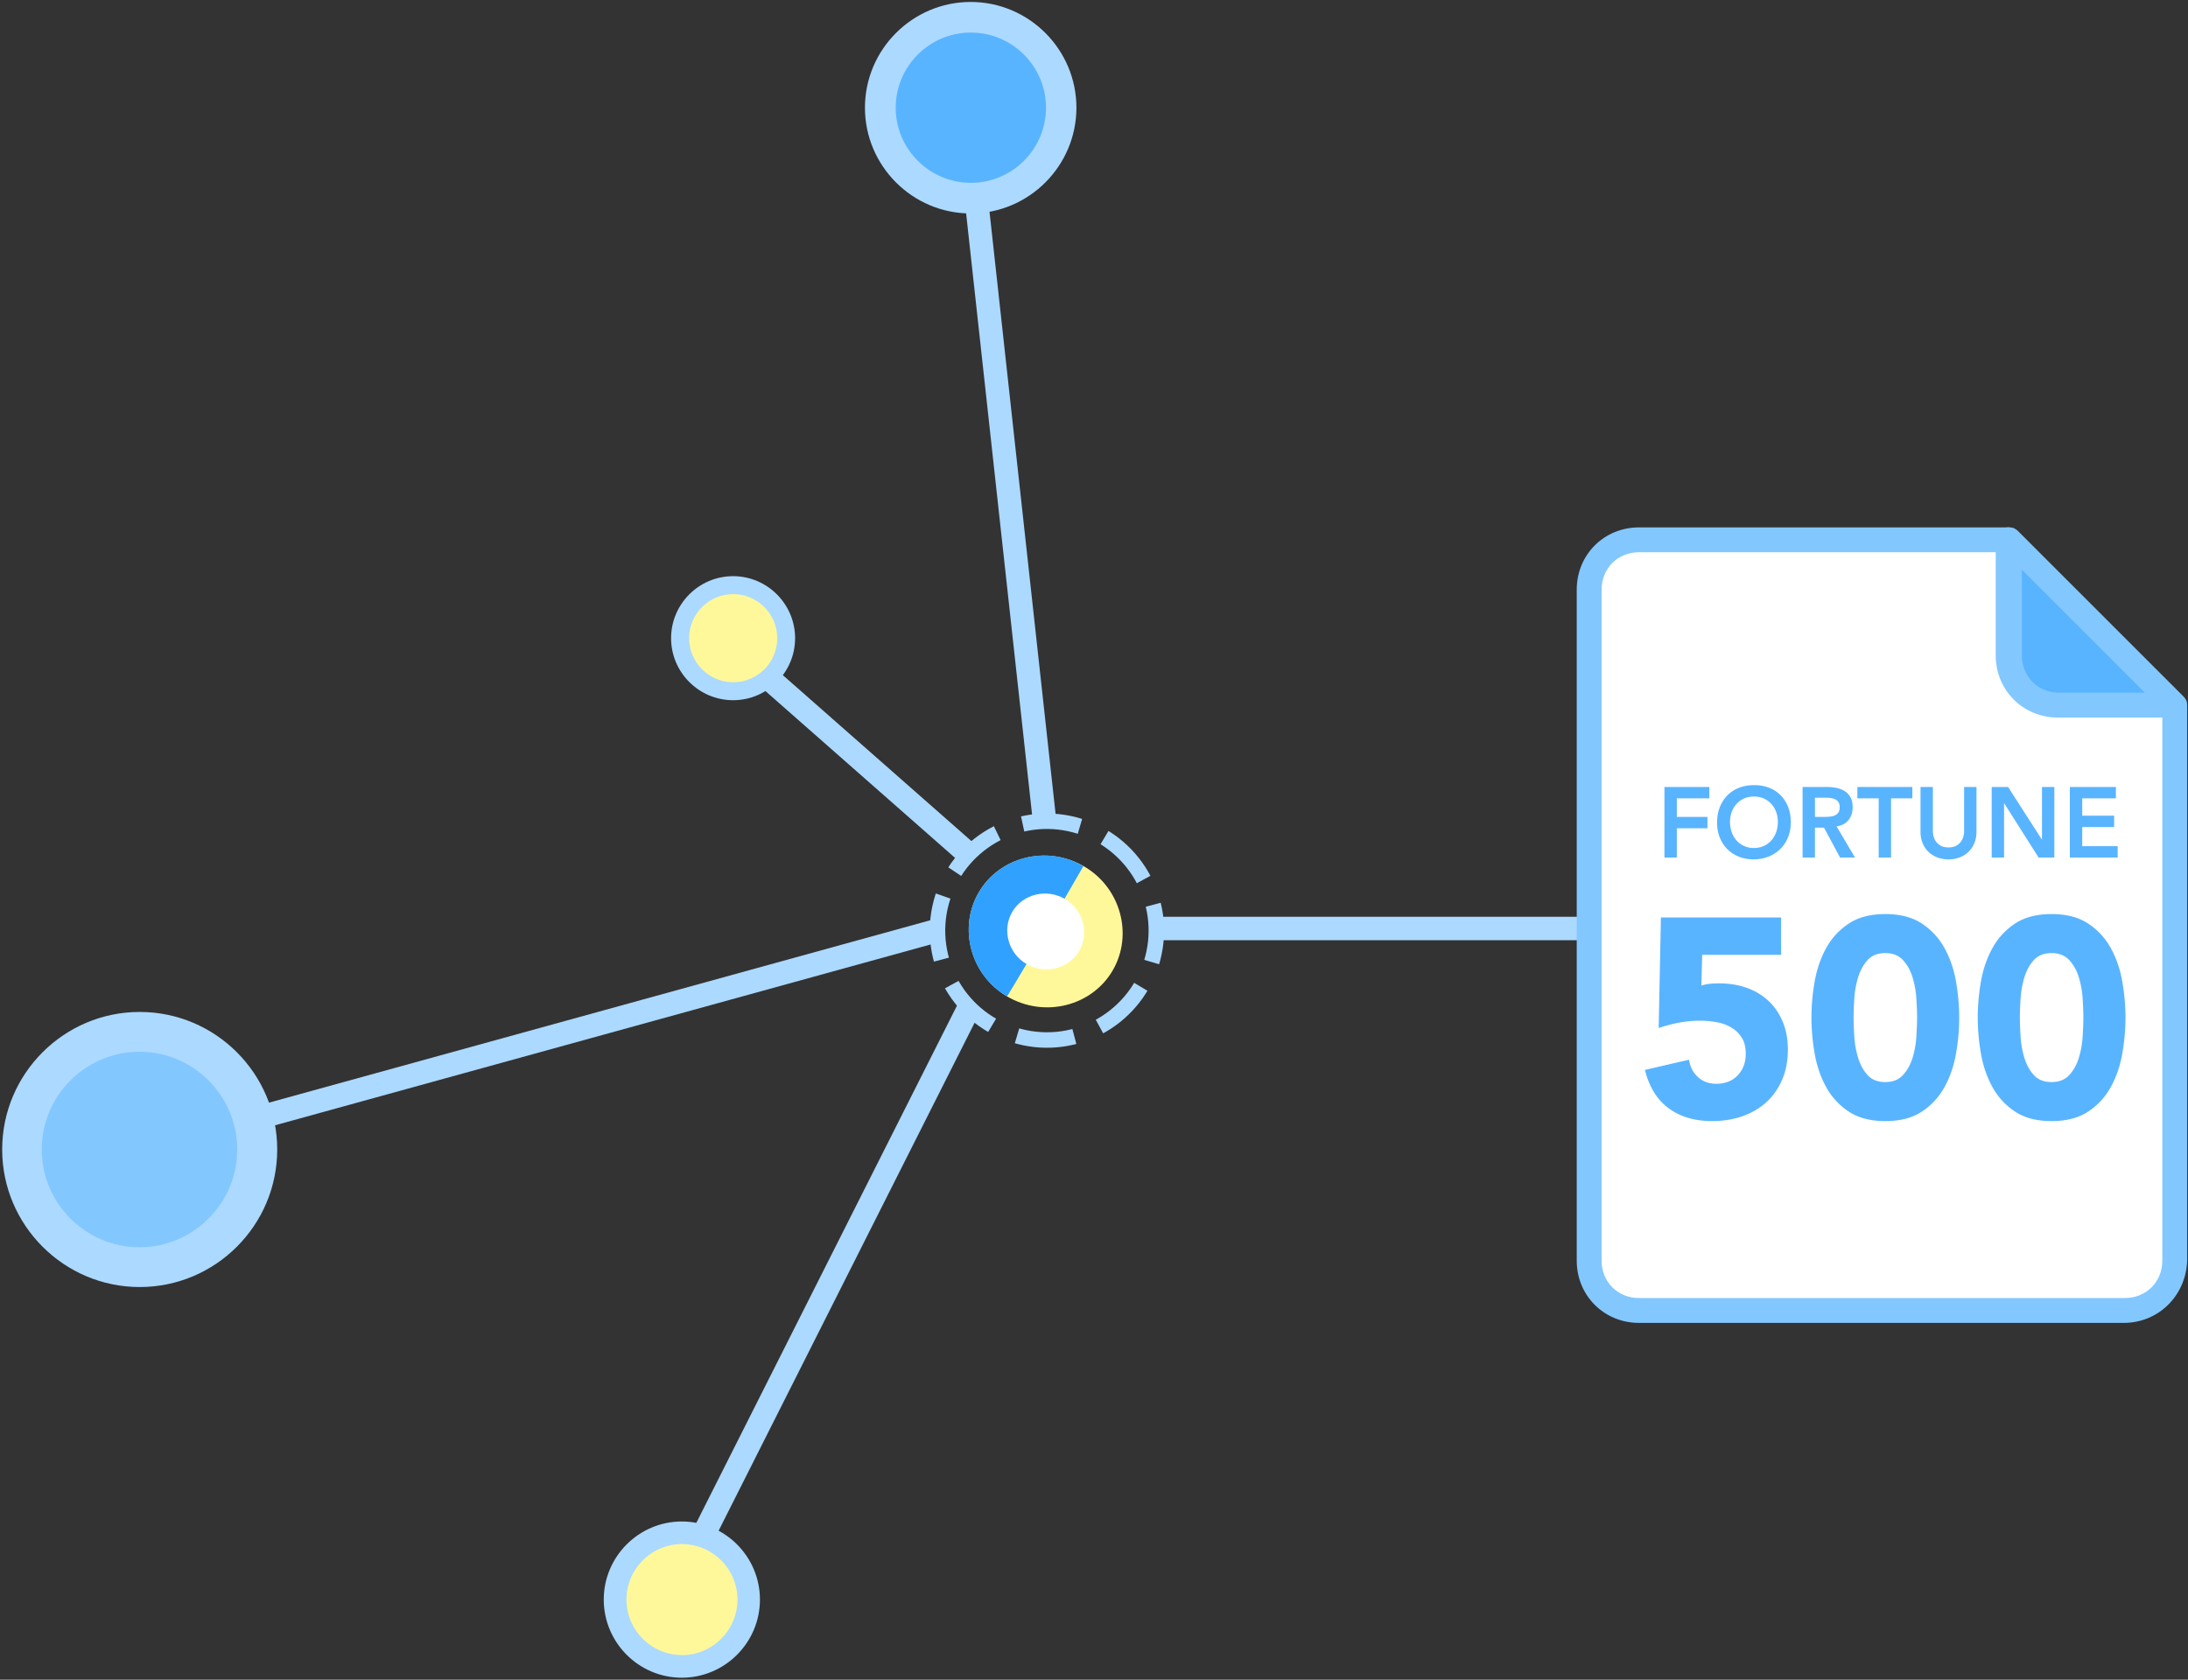 <svg xmlns="http://www.w3.org/2000/svg" width="560" height="430" viewBox="0 0 560 430">
    <rect x="0" y="0" width="560" height="430" fill="#333333" stroke="none"/>
    <g fill="none" fill-rule="evenodd">
        <path d="M267 207L250 52m-13 187L63 287m343.715-49.306H297.493M246 217l-50-44m51 87l-66 131" stroke="#ACD9FF" stroke-linecap="square" stroke-width="6"/>
        <g fill-rule="nonzero" transform="rotate(90 137.5 138)">
            <ellipse cx="27.072" cy="27.061" fill="#59B4FF" rx="23.688" ry="23.679"/>
            <path fill="#ACD9FF" d="M27.072 0C12.182 0 0 12.137 0 27.061c0 14.884 12.141 27.062 27.072 27.062 14.89 0 27.072-12.137 27.072-27.062S41.961 0 27.072 0zm0 46.25c-10.583 0-19.237-8.61-19.237-19.23 0-10.578 8.614-19.23 19.237-19.23 10.583 0 19.237 8.611 19.237 19.23-.041 10.62-8.655 19.23-19.237 19.23z"/>
        </g>
        <g fill-rule="nonzero" transform="rotate(90 28 175.5)">
            <ellipse cx="15.877" cy="15.871" fill="#FFF89A" rx="13.892" ry="13.887"/>
            <path fill="#ACD9FF" d="M15.877 0C7.145 0 0 7.118 0 15.87c0 8.73 7.12 15.871 15.877 15.871 8.732 0 15.877-7.117 15.877-15.87S24.609 0 15.877 0zm0 27.124c-6.207 0-11.282-5.05-11.282-11.278 0-6.204 5.052-11.277 11.282-11.277 6.206 0 11.282 5.05 11.282 11.277-.024 6.229-5.076 11.278-11.282 11.278z"/>
        </g>
        <g fill-rule="nonzero" transform="rotate(90 -97.5 292)">
            <ellipse cx="19.996" cy="19.989" fill="#FFF89A" rx="17.497" ry="17.49"/>
            <path fill="#ACD9FF" d="M19.996 0C8.998 0 0 8.965 0 19.989c0 10.993 8.968 19.988 19.996 19.988 10.998 0 19.997-8.964 19.997-19.988C39.993 8.964 30.994 0 19.996 0zm0 34.162c-7.816 0-14.209-6.36-14.209-14.204 0-7.814 6.363-14.204 14.21-14.204 7.816 0 14.209 6.36 14.209 14.204-.03 7.844-6.393 14.204-14.21 14.204z"/>
        </g>
        <g fill-rule="nonzero" transform="rotate(90 -93 165.5)">
            <ellipse cx="35.77" cy="36.748" fill="#83C7FF" rx="30.089" ry="30.078"/>
            <path fill="#ACD9FF" d="M35.77 71.944C16.404 71.944.559 56.159.559 36.747c0-19.412 15.79-35.197 35.21-35.197S70.98 17.335 70.98 36.747c0 19.412-15.844 35.197-35.21 35.197zm0-60.154c-13.765 0-25.021 11.199-25.021 25.01 0 13.76 11.204 25.011 25.02 25.011 13.765 0 25.021-11.199 25.021-25.01 0-13.812-11.256-25.011-25.02-25.011z"/>
        </g>
        <path stroke="#ACD9FF" stroke-dasharray="14.851,6.931" stroke-width="3.96" d="M240.905 230.99c-4.003 14.938 4.861 30.291 19.798 34.293 14.938 4.003 30.291-4.862 34.293-19.799 4.003-14.937-4.862-30.29-19.799-34.292-14.937-4.003-30.29 4.862-34.292 19.799z"/>
        <g fill-rule="nonzero">
            <path fill="#FFF89A" d="M284.817 248.376c-5.263 9.116-17.337 12.319-26.952 6.768-9.408-5.432-12.672-17.49-7.408-26.606 5.263-9.117 17.337-12.319 26.952-6.768 9.43 5.445 12.672 17.49 7.408 26.606z"/>
            <path fill="#30A1FF" d="M257.763 255.085c-9.352-5.4-12.57-17.43-7.306-26.547 5.263-9.117 17.291-12.345 26.848-6.828-3.22 5.58-14.912 25.83-19.542 33.375z"/>
            <path fill="#FFF" d="M276.227 243.416c-2.632 4.559-8.669 6.16-13.476 3.384-4.704-2.716-6.336-8.744-3.704-13.303 2.631-4.558 8.669-6.159 13.476-3.384 4.715 2.723 6.336 8.745 3.704 13.303z"/>
        </g>
        <g fill-rule="nonzero">
            <path fill="#FFF" d="M514.285 138.195h-94.822c-7 0-12.728 5.727-12.728 12.728v171.826c0 7 5.727 12.728 12.728 12.728h124.415c7 0 12.728-5.728 12.728-12.728V180.515l-42.32-42.32z"/>
            <path fill="#83C7FF" d="M543.56 338.659H419.463c-8.91 0-15.91-7-15.91-15.91V150.923c0-8.91 7-15.91 15.91-15.91h94.822c.955 0 1.591.318 2.228.954l42.32 42.32c.636.637.954 1.273.954 2.228v142.234c-.318 8.91-7.318 15.91-16.227 15.91zM419.463 141.377c-5.41 0-9.546 4.136-9.546 9.546v171.826c0 5.41 4.136 9.546 9.546 9.546h124.415c5.41 0 9.546-4.137 9.546-9.546V181.788l-40.412-40.411h-93.55z"/>
            <path fill="#59B4FF" d="M527.013 180.515h29.592l-42.32-42.32v29.592c0 7 5.728 12.728 12.728 12.728z"/>
            <path fill="#83C7FF" d="M556.288 183.697h-29.593c-8.909 0-15.91-7-15.91-15.91v-29.592c0-1.273.637-2.546 1.91-2.864 1.272-.636 2.545-.318 3.5.636l42.32 42.32c.955.955 1.273 2.228.636 3.5-.318.955-1.591 1.91-2.863 1.91zm-38.82-37.866v21.956c0 5.41 4.136 9.546 9.545 9.546h21.956l-31.502-31.502z"/>
        </g>
        <path fill="#59B4FF" d="M426 201.46h11.484v2.912h-8.318v4.75h7.84v2.91h-7.84v7.508H426v-18.08zm13.47 9.117c0-1.447.234-2.762.703-3.945.47-1.183 1.119-2.192 1.948-3.026a8.522 8.522 0 0 1 2.965-1.928c1.148-.451 2.409-.677 3.782-.677 1.39-.017 2.664.191 3.82.626a8.33 8.33 0 0 1 2.99 1.902c.838.834 1.492 1.839 1.96 3.013.47 1.175.704 2.486.704 3.933 0 1.413-.234 2.698-.703 3.856a8.854 8.854 0 0 1-1.96 2.988 8.94 8.94 0 0 1-2.991 1.953c-1.156.468-2.43.711-3.82.728-1.373 0-2.634-.226-3.782-.677a8.614 8.614 0 0 1-2.965-1.915c-.83-.826-1.479-1.817-1.948-2.975-.469-1.158-.703-2.443-.703-3.856zm3.317-.204c0 .97.146 1.864.44 2.681a6.32 6.32 0 0 0 1.244 2.12 5.792 5.792 0 0 0 1.922 1.404c.746.34 1.579.51 2.5.51.922 0 1.76-.17 2.513-.51a5.758 5.758 0 0 0 1.935-1.404 6.32 6.32 0 0 0 1.244-2.12c.294-.817.44-1.71.44-2.681 0-.902-.146-1.745-.44-2.528a6.28 6.28 0 0 0-1.244-2.056 5.69 5.69 0 0 0-1.935-1.379c-.753-.332-1.591-.498-2.513-.498-.921 0-1.754.166-2.5.498a5.723 5.723 0 0 0-1.922 1.379 6.28 6.28 0 0 0-1.244 2.056 7.152 7.152 0 0 0-.44 2.528zm18.57-8.912h6.183c.854 0 1.68.08 2.475.242a6.278 6.278 0 0 1 2.124.83c.62.392 1.114.92 1.482 1.583.369.664.553 1.507.553 2.528 0 1.311-.356 2.41-1.068 3.295-.712.885-1.73 1.421-3.053 1.608l4.724 7.993h-3.82l-4.12-7.66h-2.313v7.66h-3.166v-18.08zm5.63 7.66c.452 0 .905-.02 1.357-.063a4.113 4.113 0 0 0 1.244-.307 2.13 2.13 0 0 0 .917-.74c.235-.332.352-.796.352-1.392 0-.528-.109-.953-.327-1.277a2.039 2.039 0 0 0-.854-.728 3.884 3.884 0 0 0-1.169-.319 10.48 10.48 0 0 0-1.244-.076h-2.739v4.903h2.463zm13.847-4.75h-5.454v-2.91h14.073v2.91H484v15.17h-3.166v-15.17zm25.03 8.53c0 1.09-.185 2.073-.554 2.95a6.617 6.617 0 0 1-1.508 2.234 6.616 6.616 0 0 1-2.261 1.417c-.871.332-1.818.498-2.84.498-1.022 0-1.968-.166-2.84-.498a6.752 6.752 0 0 1-2.274-1.417 6.383 6.383 0 0 1-1.508-2.235c-.36-.876-.54-1.86-.54-2.95v-11.44h3.166v11.34c0 .442.067.906.201 1.391.134.486.356.933.666 1.341.31.409.72.745 1.232 1.009.51.264 1.143.396 1.897.396s1.386-.132 1.897-.396a3.57 3.57 0 0 0 1.232-1.009c.31-.408.532-.855.666-1.34.134-.486.2-.95.2-1.392v-11.34h3.167v11.44zm3.894-11.44h4.197l8.62 13.432h.05V201.46h3.166v18.08h-4.02l-8.796-13.867h-.05v13.866h-3.167v-18.08zm20.004 0h11.786v2.91h-8.62v4.444h8.167v2.911h-8.167v4.903H542v2.911h-12.238v-18.08zm-73.896 42.965h-20.2l-.217 7.892c1.103-.386 2.612-.579 4.53-.579 2.587 0 4.96.386 7.116 1.159 2.157.772 4.014 1.894 5.572 3.366 1.557 1.473 2.767 3.259 3.63 5.358.863 2.1 1.294 4.453 1.294 7.06 0 2.896-.491 5.478-1.474 7.747-.982 2.269-2.336 4.187-4.061 5.756-1.726 1.569-3.775 2.764-6.147 3.584-2.372.82-4.948 1.231-7.728 1.231-4.409 0-8.1-1.086-11.07-3.258-2.972-2.172-5.009-5.455-6.111-9.847l11.286-2.607c.288 1.835 1.055 3.319 2.3 4.453 1.247 1.134 2.804 1.702 4.673 1.702 2.3 0 4.134-.724 5.5-2.173 1.366-1.448 2.049-3.282 2.049-5.502 0-1.69-.348-3.077-1.043-4.163a7.879 7.879 0 0 0-2.731-2.607c-1.127-.652-2.385-1.098-3.775-1.34a24.327 24.327 0 0 0-4.169-.362c-1.773 0-3.558.17-5.356.507a36.743 36.743 0 0 0-5.211 1.376l.575-28.31h30.768v9.557zm7.763 16.074c0-3.041.276-6.13.827-9.268.551-3.137 1.534-5.985 2.948-8.543a17.63 17.63 0 0 1 5.787-6.263c2.444-1.617 5.559-2.426 9.345-2.426 3.786 0 6.901.809 9.345 2.426a17.63 17.63 0 0 1 5.787 6.263c1.414 2.558 2.397 5.406 2.948 8.543.55 3.138.826 6.227.826 9.268 0 3.041-.275 6.13-.826 9.268-.551 3.137-1.534 5.985-2.948 8.543a17.63 17.63 0 0 1-5.787 6.263c-2.444 1.617-5.559 2.426-9.345 2.426-3.786 0-6.901-.809-9.345-2.426a17.63 17.63 0 0 1-5.787-6.263c-1.414-2.558-2.397-5.406-2.948-8.543a53.497 53.497 0 0 1-.827-9.268zm10.784 0c0 1.352.06 2.969.18 4.851.12 1.883.443 3.693.97 5.43.527 1.738 1.33 3.21 2.408 4.417 1.078 1.207 2.6 1.81 4.565 1.81 1.917 0 3.427-.603 4.529-1.81 1.102-1.207 1.917-2.679 2.444-4.417.527-1.737.85-3.547.97-5.43.12-1.882.18-3.5.18-4.851 0-1.352-.06-2.969-.18-4.851a23.861 23.861 0 0 0-.97-5.43c-.527-1.738-1.342-3.21-2.444-4.417-1.102-1.207-2.612-1.81-4.53-1.81-1.964 0-3.486.603-4.564 1.81-1.078 1.207-1.881 2.679-2.408 4.417a23.861 23.861 0 0 0-.97 5.43c-.12 1.882-.18 3.5-.18 4.851zm31.774 0c0-3.041.276-6.13.827-9.268.55-3.137 1.533-5.985 2.947-8.543a17.63 17.63 0 0 1 5.787-6.263c2.444-1.617 5.56-2.426 9.346-2.426 3.786 0 6.9.809 9.345 2.426a17.63 17.63 0 0 1 5.787 6.263c1.414 2.558 2.396 5.406 2.947 8.543.551 3.138.827 6.227.827 9.268 0 3.041-.276 6.13-.827 9.268-.55 3.137-1.533 5.985-2.947 8.543a17.63 17.63 0 0 1-5.787 6.263c-2.444 1.617-5.56 2.426-9.345 2.426-3.787 0-6.902-.809-9.346-2.426a17.63 17.63 0 0 1-5.787-6.263c-1.414-2.558-2.396-5.406-2.947-8.543a53.497 53.497 0 0 1-.827-9.268zm10.783 0c0 1.352.06 2.969.18 4.851.12 1.883.443 3.693.97 5.43.528 1.738 1.33 3.21 2.409 4.417 1.078 1.207 2.6 1.81 4.565 1.81 1.917 0 3.426-.603 4.528-1.81 1.103-1.207 1.917-2.679 2.445-4.417.527-1.737.85-3.547.97-5.43.12-1.882.18-3.5.18-4.851 0-1.352-.06-2.969-.18-4.851a23.861 23.861 0 0 0-.97-5.43c-.528-1.738-1.342-3.21-2.445-4.417-1.102-1.207-2.611-1.81-4.528-1.81-1.965 0-3.487.603-4.565 1.81-1.079 1.207-1.881 2.679-2.409 4.417a23.861 23.861 0 0 0-.97 5.43c-.12 1.882-.18 3.5-.18 4.851z"/>
    </g>
</svg>
